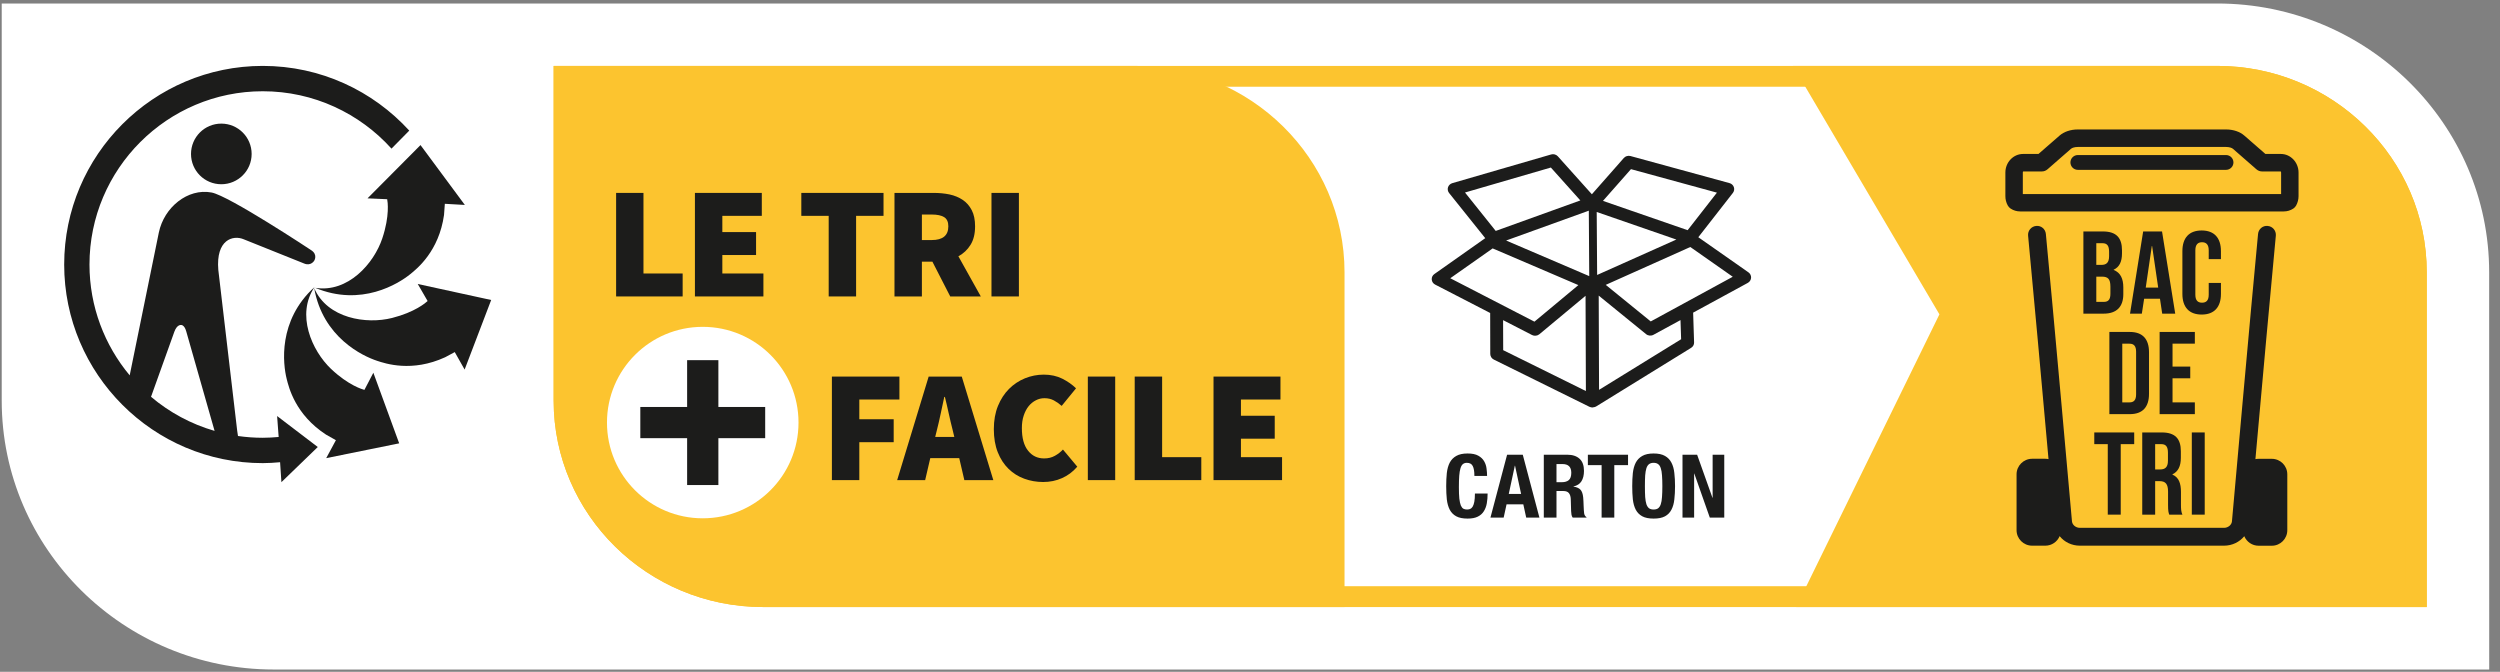 <svg width="227" height="61" viewBox="0 0 227 61" fill="none" xmlns="http://www.w3.org/2000/svg">
<rect x="0" y="0" width="227" height="61" fill="#808080" stroke="none"/>
<g clip-path="url(#clip0_19_658)">
<path d="M24.854 60.792C11.234 60.792 0.156 49.839 0.156 36.38V0.318H201.323C214.938 0.318 226.016 11.265 226.016 24.724L226.021 60.792" fill="white"/>
<path d="M201.323 5.984H50.271V36.38C50.271 46.714 58.802 55.12 69.292 55.12H220.349V24.724C220.349 14.396 211.812 5.984 201.323 5.984Z" fill="white"/>
<path d="M218.458 53.229H69.292C59.844 53.229 52.156 45.672 52.156 36.38V7.875H201.323C210.771 7.875 218.458 15.432 218.458 24.724V53.229ZM201.323 5.984H50.271V36.38C50.271 46.714 58.802 55.12 69.292 55.12H220.349V24.724C220.349 14.396 211.812 5.984 201.323 5.984Z" fill="#FCC42F"/>
<path d="M163.089 55.12L176.099 28.542L162.807 5.984H201.323C211.812 5.984 220.349 14.391 220.349 24.724V55.12" fill="#FCC42F"/>
<path d="M201.323 7.875H166.115L178.245 28.458L166.12 53.229H218.458V24.724C218.458 15.432 210.771 7.875 201.323 7.875Z" fill="#FCC42F"/>
<path d="M206.281 41.661H205.078C204.979 41.661 204.885 41.672 204.792 41.688C205.354 35.432 206.224 25.771 206.646 21.396C206.687 20.953 206.359 20.557 205.917 20.516C205.463 20.463 205.073 20.797 205.031 21.245C204.385 27.963 202.677 47.146 202.661 47.339C202.63 47.661 202.312 47.927 201.943 47.927H188.854C188.479 47.927 188.167 47.661 188.135 47.339C188.12 47.146 186.411 27.963 185.765 21.245C185.724 20.797 185.333 20.463 184.88 20.516C184.437 20.557 184.109 20.953 184.151 21.396C184.573 25.771 185.443 35.427 186.005 41.688C185.911 41.667 185.812 41.656 185.719 41.656H184.515C183.739 41.656 183.104 42.292 183.104 43.068V48.141C183.104 48.917 183.739 49.547 184.515 49.547H185.719C186.297 49.547 186.802 49.193 187.015 48.682C187.443 49.214 188.104 49.547 188.854 49.547H201.943C202.687 49.547 203.349 49.214 203.781 48.688C203.995 49.193 204.495 49.552 205.078 49.552H206.281C207.057 49.552 207.687 48.922 207.687 48.141V43.068C207.687 42.292 207.057 41.661 206.281 41.661Z" fill="#1C1C1B"/>
<path d="M190.344 25.12V27.412H191.016C191.411 27.412 191.625 27.229 191.625 26.677V26.026C191.625 25.333 191.401 25.12 190.865 25.12H190.344ZM190.344 22.083V24.052H190.802C191.24 24.052 191.505 23.865 191.505 23.266V22.849C191.505 22.312 191.323 22.083 190.906 22.083H190.344ZM192.677 22.734V23C192.677 23.766 192.443 24.245 191.922 24.49V24.51C192.547 24.76 192.797 25.312 192.797 26.099V26.708C192.797 27.859 192.187 28.479 191.016 28.479H189.172V21.016H190.938C192.156 21.016 192.677 21.583 192.677 22.734Z" fill="#1C1C1B"/>
<path d="M194.833 26.115H195.964L195.411 22.338H195.385L194.833 26.115ZM197.51 28.479H196.328L196.125 27.125H194.688L194.479 28.479H193.406L194.599 21.016H196.313" fill="#1C1C1B"/>
<path d="M201.661 25.693V26.687C201.661 27.88 201.062 28.562 199.911 28.562C198.76 28.562 198.161 27.88 198.161 26.687V22.807C198.161 21.609 198.76 20.927 199.911 20.927C201.062 20.927 201.661 21.609 201.661 22.807V23.531H200.552V22.729C200.552 22.198 200.318 21.995 199.943 21.995C199.573 21.995 199.338 22.198 199.338 22.729V26.76C199.338 27.292 199.573 27.484 199.943 27.484C200.318 27.484 200.552 27.292 200.552 26.76V25.693" fill="#1C1C1B"/>
<path d="M192.703 31.208V36.536H193.365C193.734 36.536 193.958 36.344 193.958 35.812V31.932C193.958 31.401 193.734 31.208 193.365 31.208H192.703ZM191.531 30.141H193.385C194.557 30.141 195.13 30.792 195.13 31.984V35.76C195.13 36.953 194.557 37.604 193.385 37.604H191.531" fill="#1C1C1B"/>
<path d="M197.266 33.286H198.875V34.349H197.266V36.536H199.292V37.604H196.094V30.141H199.292V31.203H197.266" fill="#1C1C1B"/>
<path d="M190.161 39.266H193.786V40.328H192.562V46.729H191.385V40.328H190.161" fill="#1C1C1B"/>
<path d="M195.688 40.328V42.625H196.146C196.583 42.625 196.849 42.432 196.849 41.833V41.099C196.849 40.568 196.667 40.328 196.25 40.328H195.688ZM196.969 46.729C196.901 46.536 196.859 46.417 196.859 45.812V44.635C196.859 43.948 196.625 43.688 196.094 43.688H195.688V46.729H194.516V39.266H196.286C197.5 39.266 198.021 39.828 198.021 40.979V41.568C198.021 42.333 197.776 42.823 197.255 43.073V43.094C197.839 43.339 198.031 43.891 198.031 44.672V45.823C198.031 46.182 198.042 46.453 198.161 46.729" fill="#1C1C1B"/>
<path d="M199.016 46.729H200.188V39.266H199.016V46.729Z" fill="#1C1C1B"/>
<path d="M207.125 17.62H183.672V15.667C183.672 15.599 183.703 15.568 183.698 15.568H185.396C185.588 15.568 185.771 15.5 185.917 15.37L188.047 13.51C188.14 13.427 188.37 13.344 188.661 13.344H202.13C202.422 13.344 202.656 13.427 202.75 13.51L204.88 15.37C205.026 15.5 205.208 15.568 205.401 15.568H207.099C207.088 15.568 207.125 15.599 207.125 15.667V17.62ZM207.099 13.979H205.698L203.792 12.318C203.385 11.958 202.781 11.755 202.13 11.755H188.661C188.015 11.755 187.411 11.958 187 12.318L185.094 13.979H183.698C182.807 13.979 182.088 14.739 182.088 15.667V17.812C182.088 18.109 182.161 18.401 182.307 18.661C182.37 18.771 182.458 18.87 182.562 18.937C182.823 19.109 183.12 19.198 183.427 19.198H207.37C207.677 19.198 207.974 19.109 208.234 18.937C208.338 18.87 208.427 18.771 208.489 18.661C208.63 18.401 208.708 18.109 208.708 17.812V15.667C208.708 14.739 207.984 13.979 207.099 13.979Z" fill="#1C1C1B"/>
<path d="M202.125 14.078H188.667C188.297 14.078 187.995 14.38 187.995 14.75C187.995 15.12 188.297 15.422 188.667 15.422H202.125C202.495 15.422 202.797 15.12 202.797 14.75C202.797 14.38 202.495 14.078 202.125 14.078Z" fill="#1C1C1B"/>
<path d="M103.057 5.984H50.271V36.38C50.271 46.714 58.802 55.12 69.292 55.12H122.083V24.724C122.083 14.396 113.547 5.984 103.057 5.984Z" fill="#FCC42F"/>
<path d="M63.807 29.677C59.005 29.677 55.114 33.568 55.114 38.37C55.114 43.172 59.005 47.062 63.807 47.062C68.615 47.062 72.505 43.172 72.505 38.37C72.505 33.568 68.615 29.677 63.807 29.677Z" fill="white"/>
<path d="M69.479 39.786H65.229V44.042H62.391V39.786H58.141V36.953H62.391V32.703H65.229V36.953H69.479" fill="#1C1C1B"/>
<path d="M55.943 26.917V17.516H58.427V24.833H61.984V26.917" fill="#1C1C1B"/>
<path d="M63.099 26.917V17.516H69.172V19.599H65.588V21.073H68.651V23.156H65.588V24.833H69.318V26.917" fill="#1C1C1B"/>
<path d="M75.245 26.917V19.599H72.76V17.516H80.224V19.599H77.734V26.917" fill="#1C1C1B"/>
<path d="M83.708 21.797H84.604C85.604 21.797 86.109 21.38 86.109 20.552C86.109 20.146 85.979 19.87 85.724 19.713C85.469 19.557 85.094 19.479 84.604 19.479H83.708V21.797ZM81.219 26.917V17.516H84.776C85.281 17.516 85.76 17.562 86.219 17.656C86.677 17.755 87.073 17.922 87.417 18.151C87.76 18.38 88.031 18.693 88.234 19.083C88.438 19.474 88.537 19.963 88.537 20.552C88.537 21.229 88.401 21.787 88.125 22.229C87.854 22.672 87.484 23.021 87.021 23.271L89.057 26.917H86.281L84.662 23.76H83.708V26.917" fill="#1C1C1B"/>
<path d="M90.026 26.917H92.516V17.516H90.026V26.917Z" fill="#1C1C1B"/>
<path d="M75.536 43.594V34.193H81.667V36.276H78.026V38.068H81.146V40.151H78.026V43.594" fill="#1C1C1B"/>
<path d="M85.078 39.021L84.917 39.672H86.651L86.495 39.021C86.38 38.568 86.26 38.078 86.146 37.547C86.031 37.016 85.917 36.516 85.797 36.042H85.74C85.635 36.526 85.526 37.031 85.417 37.552C85.307 38.078 85.193 38.568 85.078 39.021ZM81.463 43.594L84.323 34.193H87.328L90.193 43.594H87.562L87.099 41.599H84.469L84.005 43.594" fill="#1C1C1B"/>
<path d="M94.719 43.766C94.125 43.766 93.552 43.667 93.01 43.469C92.463 43.271 91.99 42.974 91.578 42.573C91.167 42.172 90.838 41.672 90.599 41.068C90.359 40.469 90.24 39.766 90.24 38.964C90.24 38.177 90.365 37.474 90.615 36.859C90.865 36.25 91.198 35.734 91.62 35.312C92.036 34.896 92.521 34.573 93.068 34.349C93.615 34.13 94.182 34.016 94.781 34.016C95.406 34.016 95.969 34.141 96.458 34.385C96.953 34.635 97.365 34.927 97.703 35.26L96.401 36.854C96.172 36.651 95.932 36.484 95.687 36.354C95.437 36.224 95.156 36.156 94.838 36.156C94.557 36.156 94.297 36.219 94.052 36.349C93.807 36.474 93.588 36.651 93.401 36.88C93.213 37.115 93.062 37.401 92.953 37.734C92.838 38.073 92.786 38.453 92.786 38.875C92.786 39.766 92.969 40.448 93.344 40.917C93.713 41.391 94.203 41.625 94.807 41.625C95.177 41.625 95.5 41.547 95.786 41.385C96.068 41.229 96.312 41.036 96.516 40.818L97.818 42.375C97.411 42.844 96.948 43.188 96.422 43.417C95.896 43.651 95.328 43.766 94.719 43.766Z" fill="#1C1C1B"/>
<path d="M98.776 43.594H101.26V34.193H98.776V43.594Z" fill="#1C1C1B"/>
<path d="M103.031 43.594V34.193H105.521V41.51H109.078V43.594" fill="#1C1C1B"/>
<path d="M110.188 43.594V34.193H116.266V36.276H112.677V37.75H115.745V39.833H112.677V41.51H116.411V43.594" fill="#1C1C1B"/>
<path d="M28.562 26.062C26.87 28.552 28.307 31.828 30.052 33.49C31.646 35 32.922 35.359 33.089 35.401L33.901 33.844L36.245 40.255L29.62 41.599L30.5 39.969L29.604 39.464C26.812 37.646 26.224 35.177 26.031 34.406C25.698 33.078 25.203 29.109 28.562 26.062Z" fill="#1C1C1B"/>
<path d="M28.531 26.172C29.734 28.927 33.271 29.463 35.604 28.87C37.677 28.344 38.661 27.489 38.828 27.333L38.818 27.318L37.932 25.786L44.599 27.239L42.188 33.557L41.292 31.969L40.422 32.437C37.396 33.828 34.99 33.01 34.234 32.76C32.938 32.333 29.312 30.635 28.531 26.172Z" fill="#1C1C1B"/>
<path d="M40.318 19.516C39.854 22.812 37.87 24.396 37.25 24.896C36.188 25.755 32.802 27.885 28.62 26.135C31.594 26.609 33.953 23.927 34.714 21.641C35.401 19.588 35.198 18.292 35.156 18.088H35.135L33.37 18.01L38.182 13.172L42.208 18.609L40.391 18.505" fill="#1C1C1B"/>
<path fill-rule="evenodd" clip-rule="evenodd" d="M20.094 16.729C18.573 16.729 17.344 15.5 17.344 13.979C17.344 12.458 18.573 11.224 20.094 11.224C21.615 11.224 22.849 12.458 22.849 13.979C22.849 15.5 21.615 16.729 20.094 16.729Z" fill="#1C1C1B"/>
<path d="M15.833 30.115C16.068 29.469 16.417 29.51 16.417 29.51C16.417 29.51 16.734 29.443 16.912 30.094L19.484 39.125C17.338 38.505 15.38 37.438 13.713 36.031L15.833 30.115ZM23.859 5.984C13.917 5.984 5.828 14.073 5.828 24.021C5.828 33.958 13.917 42.052 23.859 42.052C24.391 42.052 24.912 42.016 25.432 41.969L25.552 43.781L28.854 40.589L25.162 37.776L25.302 39.677C24.828 39.719 24.344 39.75 23.859 39.75C23.094 39.75 22.344 39.693 21.609 39.589L21.537 39.109L19.823 24.51C19.588 21.755 21.162 21.312 22.135 21.729L27.604 23.922C28.229 24.193 28.531 23.672 28.531 23.672C28.531 23.672 28.885 23.12 28.25 22.713C28.25 22.713 20.797 17.776 19.208 17.479C17.042 17.073 14.896 18.828 14.422 21.115L11.776 34.083C9.5 31.349 8.125 27.844 8.125 24.021C8.125 15.344 15.182 8.286 23.859 8.286C28.495 8.286 32.667 10.302 35.547 13.495L37.161 11.859C33.865 8.25 29.12 5.984 23.859 5.984Z" fill="#1C1C1B"/>
<path d="M133.875 43.216C133.875 42.8 133.824 42.499 133.723 42.312C133.627 42.12 133.448 42.024 133.187 42.024C133.043 42.024 132.923 42.064 132.827 42.144C132.736 42.219 132.664 42.344 132.611 42.52C132.558 42.691 132.52 42.917 132.499 43.2C132.478 43.477 132.467 43.819 132.467 44.224C132.467 44.656 132.48 45.005 132.507 45.272C132.539 45.539 132.584 45.747 132.643 45.896C132.707 46.04 132.784 46.139 132.875 46.192C132.971 46.24 133.08 46.264 133.203 46.264C133.304 46.264 133.398 46.248 133.483 46.216C133.574 46.179 133.651 46.109 133.715 46.008C133.779 45.901 133.83 45.755 133.867 45.568C133.904 45.376 133.923 45.125 133.923 44.816H135.075C135.075 45.125 135.051 45.419 135.003 45.696C134.955 45.973 134.864 46.216 134.731 46.424C134.603 46.632 134.419 46.795 134.179 46.912C133.944 47.029 133.638 47.088 133.259 47.088C132.827 47.088 132.483 47.019 132.227 46.88C131.971 46.741 131.774 46.541 131.635 46.28C131.502 46.019 131.414 45.707 131.371 45.344C131.334 44.981 131.315 44.581 131.315 44.144C131.315 43.712 131.334 43.315 131.371 42.952C131.414 42.584 131.502 42.269 131.635 42.008C131.774 41.747 131.971 41.544 132.227 41.4C132.483 41.251 132.827 41.176 133.259 41.176C133.67 41.176 133.992 41.243 134.227 41.376C134.467 41.509 134.646 41.68 134.763 41.888C134.88 42.091 134.952 42.312 134.979 42.552C135.011 42.787 135.027 43.008 135.027 43.216H133.875ZM138.116 44.848L137.564 42.28H137.548L136.996 44.848H138.116ZM138.268 41.288L139.78 47H138.58L138.316 45.792H136.796L136.532 47H135.332L136.844 41.288H138.268ZM140.177 41.288H142.305C142.785 41.288 143.159 41.411 143.425 41.656C143.692 41.896 143.825 42.264 143.825 42.76C143.825 43.144 143.748 43.459 143.593 43.704C143.439 43.944 143.199 44.099 142.873 44.168V44.184C143.161 44.227 143.372 44.32 143.505 44.464C143.639 44.608 143.721 44.84 143.753 45.16C143.764 45.267 143.772 45.384 143.777 45.512C143.783 45.635 143.788 45.773 143.793 45.928C143.804 46.232 143.82 46.464 143.841 46.624C143.873 46.784 143.943 46.893 144.049 46.952V47H142.801C142.743 46.92 142.705 46.829 142.689 46.728C142.673 46.621 142.663 46.512 142.657 46.4L142.625 45.304C142.615 45.08 142.559 44.904 142.457 44.776C142.356 44.648 142.185 44.584 141.945 44.584H141.329V47H140.177V41.288ZM141.329 43.784H141.809C142.087 43.784 142.3 43.72 142.449 43.592C142.599 43.459 142.673 43.237 142.673 42.928C142.673 42.4 142.407 42.136 141.873 42.136H141.329V43.784ZM147.826 41.288V42.232H146.578V47H145.426V42.232H144.178V41.288H147.826ZM149.358 44.144C149.358 44.528 149.366 44.856 149.382 45.128C149.403 45.395 149.44 45.613 149.494 45.784C149.552 45.949 149.632 46.072 149.734 46.152C149.84 46.227 149.979 46.264 150.15 46.264C150.32 46.264 150.456 46.227 150.558 46.152C150.664 46.072 150.744 45.949 150.798 45.784C150.856 45.613 150.894 45.395 150.91 45.128C150.931 44.856 150.942 44.528 150.942 44.144C150.942 43.76 150.931 43.435 150.91 43.168C150.894 42.901 150.856 42.683 150.798 42.512C150.744 42.341 150.664 42.219 150.558 42.144C150.456 42.064 150.32 42.024 150.15 42.024C149.979 42.024 149.84 42.064 149.734 42.144C149.632 42.219 149.552 42.341 149.494 42.512C149.44 42.683 149.403 42.901 149.382 43.168C149.366 43.435 149.358 43.76 149.358 44.144ZM148.206 44.144C148.206 43.712 148.224 43.315 148.262 42.952C148.304 42.584 148.392 42.269 148.526 42.008C148.664 41.747 148.862 41.544 149.118 41.4C149.374 41.251 149.718 41.176 150.15 41.176C150.582 41.176 150.926 41.251 151.182 41.4C151.438 41.544 151.632 41.747 151.766 42.008C151.904 42.269 151.992 42.584 152.03 42.952C152.072 43.315 152.094 43.712 152.094 44.144C152.094 44.581 152.072 44.981 152.03 45.344C151.992 45.707 151.904 46.019 151.766 46.28C151.632 46.541 151.438 46.741 151.182 46.88C150.926 47.019 150.582 47.088 150.15 47.088C149.718 47.088 149.374 47.019 149.118 46.88C148.862 46.741 148.664 46.541 148.526 46.28C148.392 46.019 148.304 45.707 148.262 45.344C148.224 44.981 148.206 44.581 148.206 44.144ZM154.099 41.288L155.491 45.2H155.507V41.288H156.563V47H155.251L153.843 43H153.827V47H152.771V41.288H154.099Z" fill="#1C1C1B"/>
<path d="M145.55 18.241L148.092 15.359L155.896 17.492L153.237 20.901L145.55 18.241ZM149.887 29.186L145.802 25.866L153.48 22.428L157.334 25.13L149.887 29.186ZM145.194 35.397L145.163 26.842L149.469 30.343C149.648 30.491 149.921 30.516 150.13 30.402L152.589 29.064L152.646 30.802L145.194 35.397ZM139.114 30.423C139.323 30.528 139.588 30.499 139.771 30.352L143.968 26.859L143.999 35.506L136.49 31.795L136.481 29.068L139.114 30.423ZM143.316 25.887L139.327 29.207L131.684 25.264L135.534 22.555L143.316 25.887ZM144.303 25.071L136.755 21.839L144.264 19.129L144.303 25.071ZM145.02 24.966L144.981 19.247L152.211 21.751L145.02 24.966ZM135.812 20.968L133.022 17.48L140.818 15.212L143.494 18.199L135.812 20.968ZM158.76 24.73L154.206 21.54L157.348 17.514C157.465 17.362 157.495 17.168 157.434 16.992C157.374 16.815 157.226 16.676 157.039 16.626L148.048 14.168C147.831 14.109 147.588 14.181 147.444 14.345L144.542 17.64L141.452 14.194C141.304 14.029 141.057 13.958 140.844 14.025L131.871 16.63C131.684 16.684 131.54 16.823 131.48 17C131.423 17.177 131.458 17.375 131.575 17.522L134.86 21.625L130.237 24.886C130.076 24.999 129.985 25.184 130.002 25.382C130.015 25.576 130.132 25.748 130.311 25.841L135.308 28.42L135.316 32.144C135.321 32.359 135.443 32.552 135.638 32.649L144.32 36.937C144.403 36.979 144.49 36.983 144.572 37H144.594C144.616 37 144.633 36.992 144.655 36.987C144.707 36.983 144.759 36.975 144.807 36.958C144.82 36.954 144.829 36.95 144.842 36.945C144.872 36.933 144.902 36.924 144.928 36.907L153.554 31.584C153.728 31.479 153.832 31.29 153.823 31.092L153.737 28.387L158.703 25.685C158.877 25.588 158.986 25.416 158.999 25.222C159.012 25.029 158.921 24.843 158.76 24.73Z" fill="#1C1C1B"/>
</g>
<defs>
<clipPath id="clip0_19_658">
<rect width="227" height="61" fill="white"/>
</clipPath>
</defs>
</svg>
